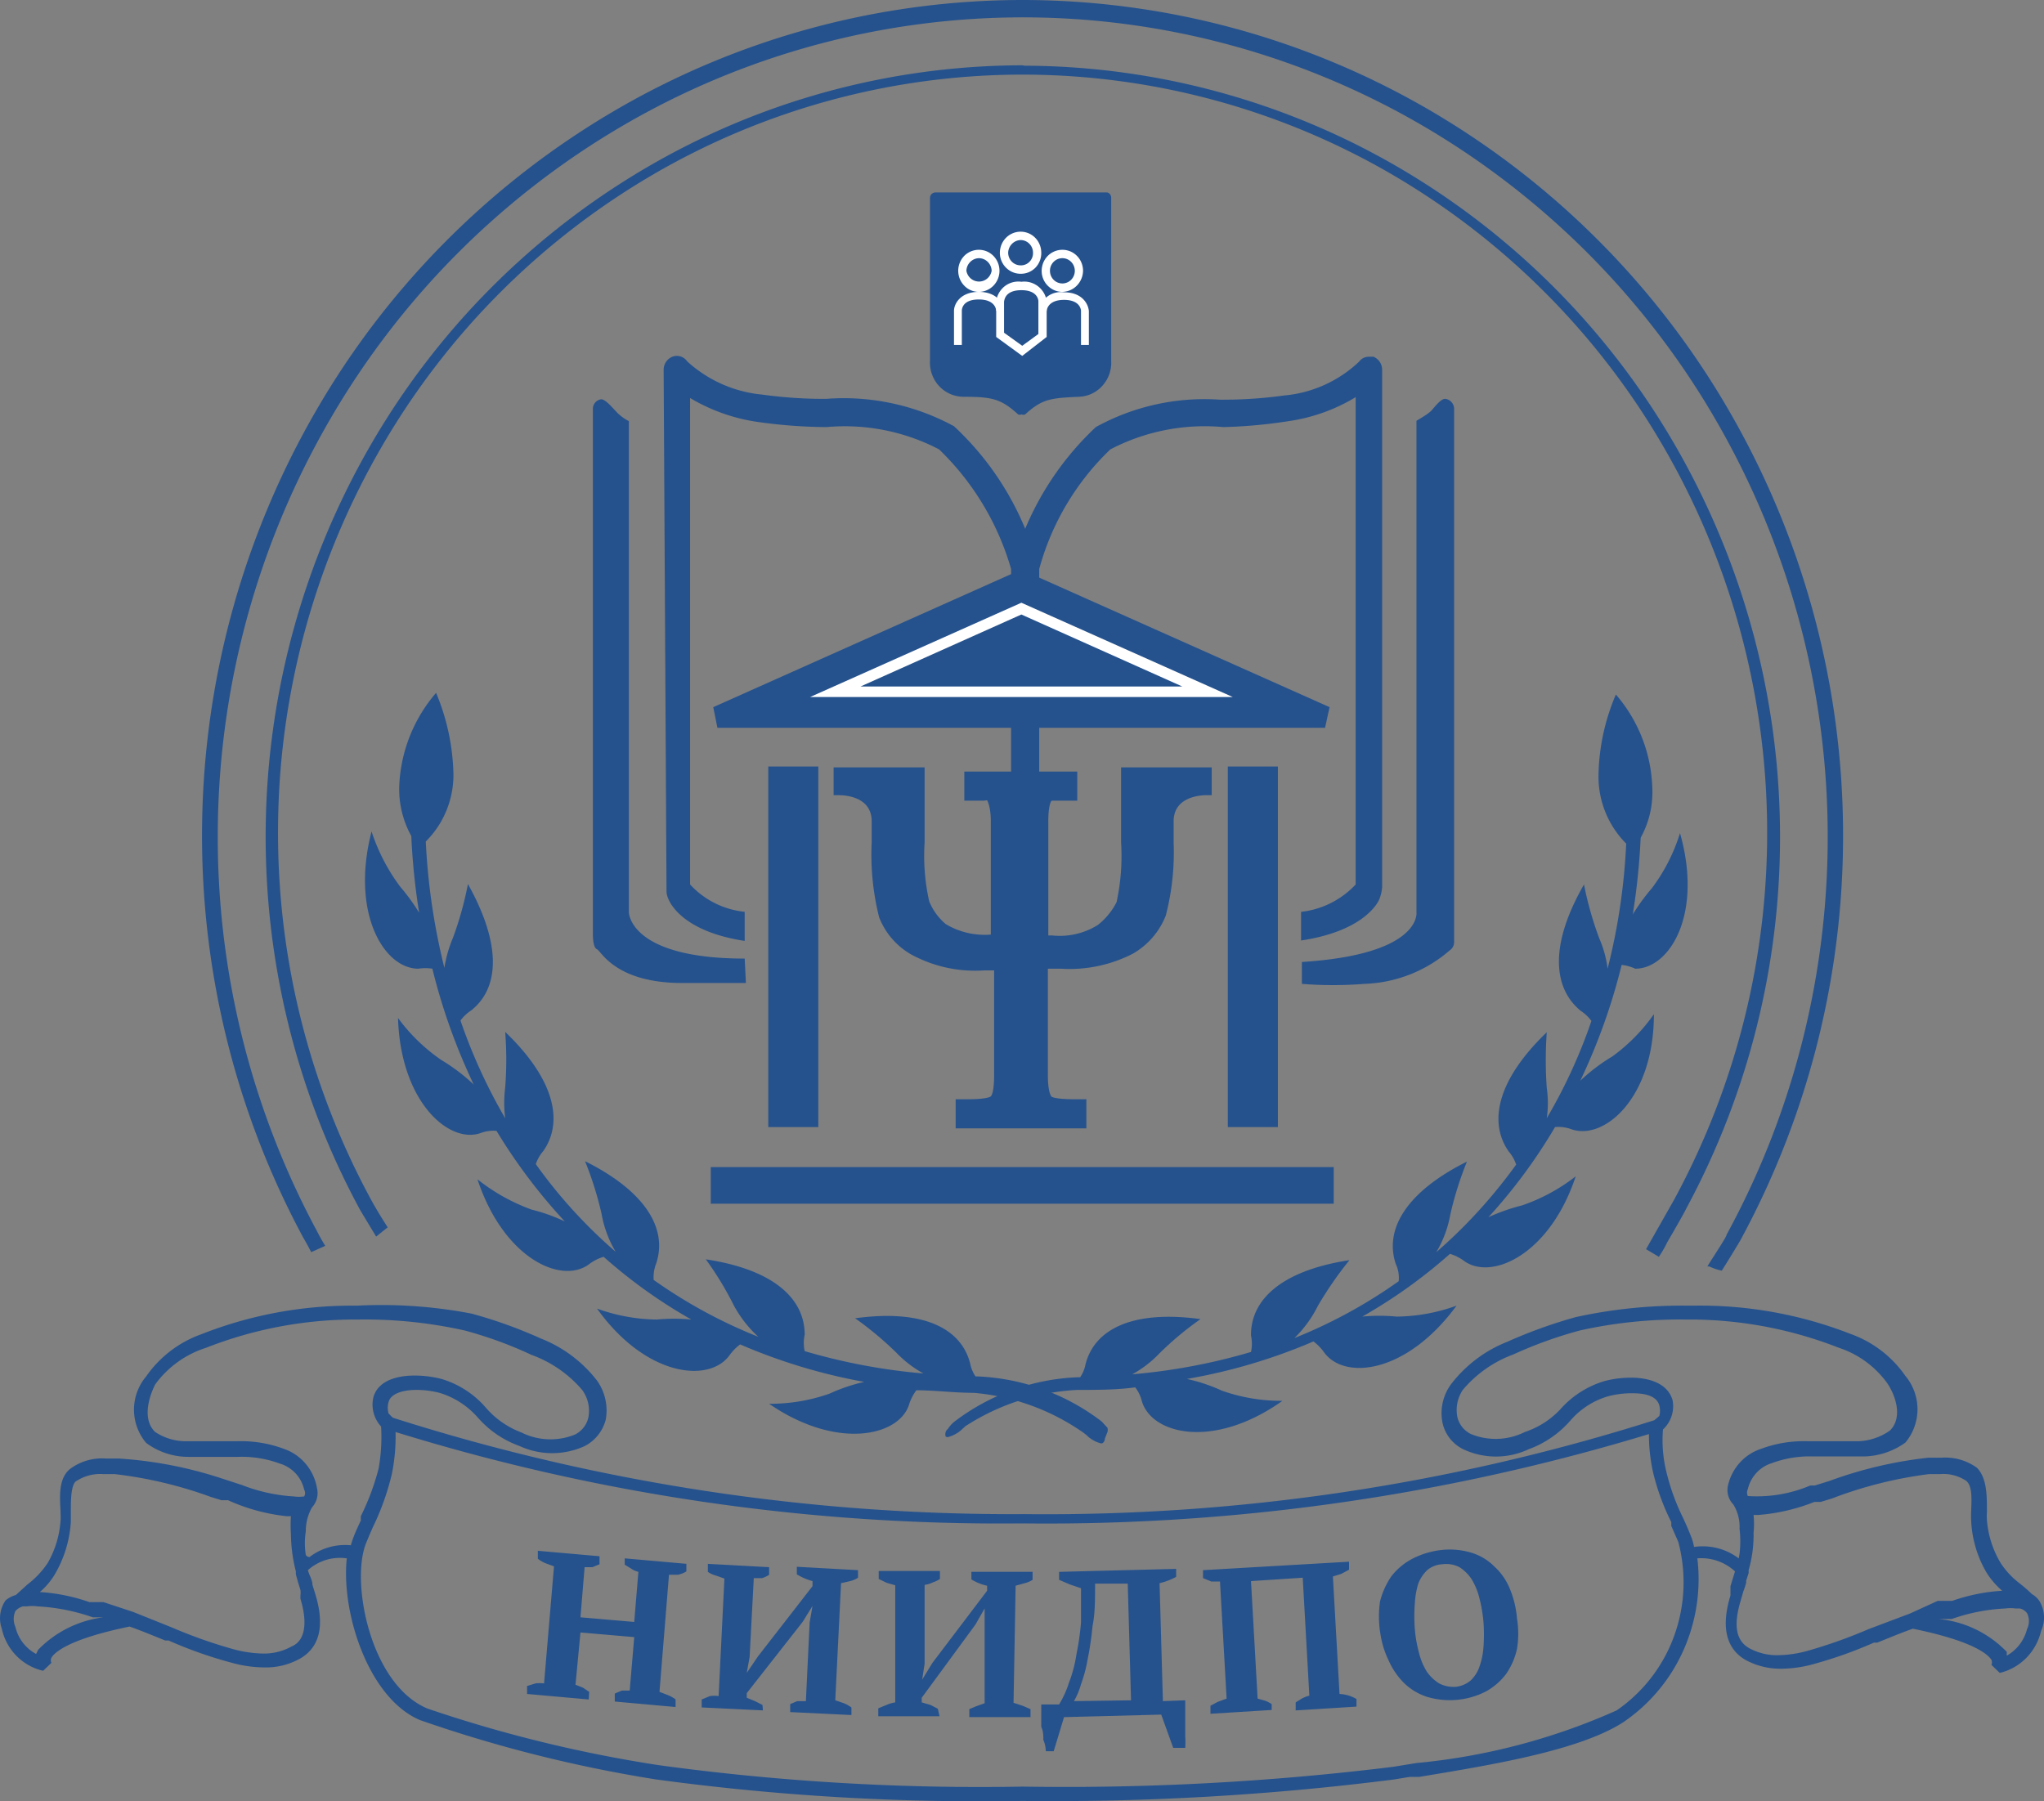 <svg width="59" height="52" viewBox="0 0 59 52" fill="none" xmlns="http://www.w3.org/2000/svg"><rect x="0" y="0" width="59" height="52" fill="#808080" stroke="none"/><path d="M31.967 5.556H27a.154.154 0 00-.11.047.16.16 0 00-.046.111v4.694a1.003 1.003 0 00.262.736.967.967 0 00.706.31c.824 0 1.086.06 1.576.51a.13.13 0 00.095 0 .165.165 0 00.108 0c.49-.45.74-.474 1.564-.51a.951.951 0 00.67-.323.988.988 0 00.25-.711V5.714a.16.16 0 00-.028-.097.155.155 0 00-.08-.06zM21.495 27.672c-3.331 0-3.343-1.337-3.343-1.337V12.158a1.435 1.435 0 01-.322-.23c-.132-.134-.346-.402-.478-.402a.273.273 0 00-.171.094.282.282 0 00-.068.186V26.93c0 .097 0 .425.12.474.12.049.525.973 2.46.973h1.838l-.036-.706zm7.654 2.213v1.119c.1.276.153.568.155.863l.108.122h.274l.12-.122a3.286 3.286 0 00-.657-1.982z" fill="#25528D"/><path d="M29.925 16.232a8.438 8.438 0 00-2.388-3.928 6.669 6.669 0 00-3.69-.79 12.85 12.85 0 01-1.838-.122 3.728 3.728 0 01-2.173-.96.363.363 0 00-.43-.134.407.407 0 00-.25.377l.083 15.064c0 .268.418 1.143 2.256 1.423v-.84a2.479 2.479 0 01-1.576-.79V11.49c.606.36 1.275.596 1.97.693.653.093 1.311.142 1.97.146a5.878 5.878 0 013.248.644 7.794 7.794 0 012.078 3.453v15.052a.403.403 0 00.136.226.39.39 0 00.246.09.392.392 0 00.248-.133.405.405 0 00.098-.268v-15.04l.012-.122zM29.46 30.59c0-.085 0-.17-.083-.267h.083v.267zm12.25-19.076c-.12 0-.287.219-.382.328-.096.11-.442.304-.442.304v14.19s.167 1.215-3.307 1.434v.632c.6.048 1.203.048 1.803 0a3.948 3.948 0 002.471-.973.277.277 0 00.12-.23V11.793a.294.294 0 00-.08-.19.285.285 0 00-.183-.09z" fill="#25528D"/><path d="M39.644 10.298h-.13a.352.352 0 00-.288.146 3.61 3.61 0 01-2.16.973c-.614.085-1.233.125-1.851.121a6.493 6.493 0 00-3.583.79 8.538 8.538 0 00-2.388 3.94v15.064a.406.406 0 00.09.26.388.388 0 00.233.141h.06a.378.378 0 00.243-.095.39.39 0 00.127-.233v-2.444.073-12.608a7.503 7.503 0 012.053-3.453 5.879 5.879 0 013.26-.644 14.311 14.311 0 001.875-.17 5.121 5.121 0 001.946-.694v14.068a2.538 2.538 0 01-1.576.79v.827c1.79-.268 2.22-1.07 2.269-1.216a1.27 1.27 0 00.071-.316V10.675a.406.406 0 00-.25-.377zm-1.146 23.393H20.516v1.058h17.982V33.69z" fill="#25528D"/><path d="M29.603 16.499h-.251l-8.764 3.915.12.596h17.54l.13-.596-8.775-3.915z" fill="#25528D"/><path d="M24.11 19.964l5.373-2.395 5.373 2.395H24.11z" fill="#25528D"/><path d="M29.483 17.74l4.645 2.078h-9.29l4.645-2.079zm0-.341l-6.101 2.723h12.203L29.483 17.4zm-1.719-7.441h-.227v-.985c0-.195.18-.547.716-.547.538 0 .717.352.729.547h-.227s0-.328-.502-.328c-.501 0-.49.316-.49.328v.985zm3.666 0h-.227v-.985s0-.316-.49-.316-.501.316-.501.328h-.24a.67.67 0 01.262-.426.648.648 0 01.48-.121c.537 0 .704.353.716.547v.973z" fill="#fff"/><path d="M29.937 7.295a.493.493 0 01-.295.45.47.47 0 01-.52-.106.489.489 0 01-.104-.53.484.484 0 01.441-.3c.127 0 .249.05.338.142.09.091.14.215.14.344z" fill="#25528D"/><path d="M29.46 7.903a.59.59 0 01-.332-.102.606.606 0 01-.254-.625.611.611 0 01.163-.31.594.594 0 01.65-.133.6.6 0 01.269.224c.065.1.1.218.1.338a.604.604 0 01-.17.434.585.585 0 01-.427.174zm0-.973a.367.367 0 00-.25.11.38.38 0 00-.109.255c0 .097.038.19.105.258a.355.355 0 00.253.107.34.34 0 00.257-.103.353.353 0 00.102-.262.368.368 0 00-.105-.258.355.355 0 00-.254-.107z" fill="#fff"/><path d="M28.743 7.818a.492.492 0 01-.295.45.47.47 0 01-.52-.106.489.489 0 01-.104-.53.484.484 0 01.441-.3c.127 0 .249.05.338.142a.49.49 0 01.14.344z" fill="#25528D"/><path d="M28.265 8.426a.589.589 0 01-.334-.097.619.619 0 01-.103-.937.594.594 0 01.651-.137.6.6 0 01.27.224.616.616 0 01-.07.764.592.592 0 01-.414.183zm0-.973a.367.367 0 00-.257.106.38.38 0 00-.113.259.38.38 0 00.127.222.366.366 0 00.475 0 .378.378 0 00.127-.222.38.38 0 00-.109-.255.367.367 0 00-.25-.11z" fill="#fff"/><path d="M31.143 7.818a.492.492 0 01-.295.45.47.47 0 01-.52-.106.489.489 0 01-.104-.53.485.485 0 01.441-.3.47.47 0 01.338.142.49.49 0 01.14.344z" fill="#25528D"/><path d="M30.665 8.426a.59.59 0 01-.331-.103.606.606 0 01-.254-.624.612.612 0 01.163-.311.594.594 0 01.65-.132.6.6 0 01.269.224c.065.1.1.218.1.338a.626.626 0 01-.178.426.604.604 0 01-.419.182zm0-.973a.353.353 0 00-.253.107.364.364 0 00-.105.258c0 .097.038.19.105.258a.355.355 0 00.507 0 .368.368 0 000-.516.355.355 0 00-.254-.107z" fill="#fff"/><path d="M28.874 8.693v1.034l.633.45.585-.45V8.693s0-.437-.609-.437-.609.437-.609.437z" fill="#25528D"/><path d="M29.507 10.274l-.752-.547V8.693a.663.663 0 01.25-.433.64.64 0 01.478-.126.648.648 0 01.472.125.67.67 0 01.257.422v1.046l-.705.547zm-.525-.669l.525.377.466-.34v-.949s0-.316-.49-.316-.49.304-.501.328v.9z" fill="#fff"/><path d="M32.36 22.153v2.164a6.3 6.3 0 01-.13 1.726 2 2 0 01-.538.657 2.071 2.071 0 01-1.325.304h-.108v-3.295c0-.438.072-.572.096-.596h.74v-.839h-3.26v.84h.562l.095-.013s.108.17.108.608v3.27a2.188 2.188 0 01-1.302-.303 1.7 1.7 0 01-.477-.657 6.013 6.013 0 01-.132-1.702v-2.164h-2.627v.802h.144c.095 0 .955 0 .955.754v.608a7.424 7.424 0 00.215 2.164c.181.461.515.844.943 1.082.642.344 1.366.5 2.09.45h.286v3.015c0 .523-.083.608-.095.62-.012.012-.108.085-.669.085h-.346v.84h3.773v-.84h-.346c-.561 0-.669-.073-.669-.085 0-.012-.096-.097-.096-.62v-3.064h.37a3.987 3.987 0 002.09-.437 2.2 2.2 0 00.943-1.095 7.28 7.28 0 00.227-2.115v-.608c0-.742.848-.754.944-.754h.155v-.802H32.36zm-10.184-.025h1.445v10.408h-1.445V22.128zm13.265 0h1.445v10.408h-1.445V22.128z" fill="#25528D"/><path d="M31.967 41.339a.222.222 0 000-.122l-.167-.182a6.33 6.33 0 00-3.582-1.301h-.06a1.007 1.007 0 01-.155-.377c-.263-1.022-1.373-1.569-3.32-1.301.424.3.823.633 1.194.997.228.237.49.438.777.596a17.344 17.344 0 01-3.427-.645 1.124 1.124 0 010-.474c0-1.058-.92-1.885-2.854-2.176.307.421.579.869.812 1.337.184.338.422.642.704.9a14.498 14.498 0 01-3.02-1.642 1.063 1.063 0 01.071-.474c.334-.997-.298-2.079-2.053-2.954.199.492.359 1 .477 1.52.068.387.206.757.406 1.094a14.326 14.326 0 01-2.304-2.53c.047-.138.12-.266.215-.376.597-.851.322-2.08-1.099-3.44.042.533.042 1.07 0 1.604a3.581 3.581 0 000 .888 15.742 15.742 0 01-1.29-2.821c.086-.116.191-.214.31-.292.813-.644.884-1.897-.095-3.648a9.86 9.86 0 01-.43 1.545 3.7 3.7 0 00-.25.875 18.826 18.826 0 01-.537-3.648 2.69 2.69 0 00.592-.883 2.73 2.73 0 00.207-1.05 6.432 6.432 0 00-.501-2.358 4.383 4.383 0 00-1.063 2.662 2.789 2.789 0 00.347 1.471c.033.742.109 1.48.226 2.213a5.937 5.937 0 00-.549-.754 5.518 5.518 0 01-.824-1.592c-.609 2.358.359 3.963 1.35 3.963a1.31 1.31 0 01.405 0 17.474 17.474 0 001.194 3.344 5.385 5.385 0 00-.93-.705 5.189 5.189 0 01-1.255-1.216c.072 2.431 1.481 3.647 2.388 3.32.146-.054.3-.075.454-.062a16.164 16.164 0 001.97 2.614 5.095 5.095 0 00-.955-.34 5.571 5.571 0 01-1.564-.875c.764 2.31 2.46 3.063 3.248 2.431.12-.086.253-.152.394-.194a14.72 14.72 0 002.531 1.811 5.242 5.242 0 00-.991 0 5.205 5.205 0 01-1.731-.316c1.409 1.97 3.247 2.164 3.832 1.338.084-.116.185-.219.299-.304 1.15.497 2.352.86 3.582 1.082a5.111 5.111 0 00-1.003.34 5.15 5.15 0 01-1.743.292c1.982 1.362 3.785.924 4.047 0a1.36 1.36 0 01.204-.39c.537 0 1.086.074 1.66.074a6.493 6.493 0 013.151 1.143l.096.073a.894.894 0 00.424.244.118.118 0 00.053-.013.196.196 0 00.06-.134l.072-.182z" fill="#25528D"/><path d="M58.856 46.202a.6.6 0 00-.203-.182 4.158 4.158 0 00-.346-.304 2.318 2.318 0 01-.573-.62 2.857 2.857 0 01-.382-1.216 1.564 1.564 0 010-.231v-.061c0-.413 0-.924-.287-1.216a1.556 1.556 0 00-1.015-.292h-.382c-.974.106-1.932.33-2.854.669l-.43.134h-.13a3.947 3.947 0 01-1.804.304.234.234 0 010-.195 1.04 1.04 0 01.247-.471c.122-.133.276-.23.446-.283a3.147 3.147 0 011.194-.194h1.468A2.112 2.112 0 0055 41.643a1.5 1.5 0 000-1.922 3.254 3.254 0 00-1.588-1.215 11.927 11.927 0 00-4.513-.815h-.18a14.34 14.34 0 00-3.223.328c-.681.188-1.348.428-1.994.718-.635.25-1.191.67-1.612 1.215a1.41 1.41 0 00-.25 1.131 1.113 1.113 0 00.597.754 2.221 2.221 0 001.886 0 2.922 2.922 0 001.194-.815c.293-.344.68-.593 1.11-.717.211-.054.428-.083.645-.085.215 0 .729 0 .824.353.026.1.026.204 0 .303l-.143.122a58.12 58.12 0 01-18.197 2.711 58.772 58.772 0 01-18.22-2.784l-.12-.121a.593.593 0 010-.329c.084-.316.597-.352.812-.352.221.002.442.03.657.085.428.128.813.377 1.11.717.324.37.735.65 1.194.815a2.257 2.257 0 001.899 0 1.199 1.199 0 00.596-.754 1.486 1.486 0 00-.25-1.13 3.802 3.802 0 00-1.624-1.217 13.375 13.375 0 00-1.994-.717c-1.09-.21-2.2-.287-3.308-.231h-.179a11.836 11.836 0 00-4.322.827 3.278 3.278 0 00-1.588 1.216 1.487 1.487 0 000 1.92 2.04 2.04 0 001.194.402h1.469c.406-.013.811.053 1.194.194a1.019 1.019 0 01.704.754.198.198 0 010 .195c-.099.013-.2.013-.298 0a4.915 4.915 0 01-1.493-.328l-.561-.183a11.902 11.902 0 00-3.009-.584h-.37a1.544 1.544 0 00-1.015.292c-.346.268-.31.779-.287 1.216v.073c.006.073.006.146 0 .219-.03.429-.157.845-.37 1.216-.16.238-.358.448-.585.62l-.334.304a.772.772 0 00-.299.158.91.91 0 00-.107.815c.065.297.212.569.423.784.212.215.48.365.77.431l.24-.23a.16.16 0 010-.147c.083-.145.477-.534 2.256-.9.347.122.693.268 1.027.402h.096c.592.262 1.202.477 1.827.644.307.086.624.131.943.134a2.02 2.02 0 001.027-.255c.573-.329.716-.96.441-1.86l-.083-.268c0-.146-.096-.28-.131-.425a1.378 1.378 0 011.122-.34c-.167 1.555.62 4.036 2.113 4.668 2.22.774 4.5 1.347 6.818 1.714a69.41 69.41 0 0010.555.62 77.99 77.99 0 0010.746-.62l.442-.073h.275c2.053-.34 4.62-.754 5.898-1.58a4.938 4.938 0 001.727-2.057 5.04 5.04 0 00.41-2.673 1.432 1.432 0 011.087.377l-.131.425v.268c-.275.9-.132 1.532.43 1.86.319.174.676.262 1.038.256a3.52 3.52 0 00.932-.134c.595-.163 1.178-.37 1.743-.62h.096c.334-.134.68-.28 1.026-.401 1.78.364 2.174.753 2.269.9a.21.21 0 010 .145l.239.231c.29-.069.556-.22.767-.434.211-.215.359-.486.427-.782a.914.914 0 00-.06-.875zM8.6 45.667l.072.23a.619.619 0 010 .159v.097c.215.706.131 1.216-.251 1.374a1.628 1.628 0 01-.824.207 3.444 3.444 0 01-.848-.122 14.02 14.02 0 01-1.79-.632l-1.123-.45-.848-.28h-.406a5.28 5.28 0 00-1.433-.291c.182-.154.336-.34.454-.547a3.43 3.43 0 00.442-1.472v-.316c0-.291 0-.705.131-.85a1.26 1.26 0 01.812-.22h.322c.946.11 1.875.33 2.77.657l.311.097h.191c.538.245 1.11.4 1.696.462h.119c-.011.17-.011.34 0 .51.004.366.052.73.143 1.083v.085l.06.219zm-8.155 1.3a.568.568 0 010-.461.476.476 0 01.215-.134h.12c.098-.014.199-.014.298 0a5.763 5.763 0 011.6.316h.31a3.178 3.178 0 00-1.886.936l-.06.122a1.199 1.199 0 01-.597-.778zm49.743-1.98a1.72 1.72 0 00-1.29-.33 1.437 1.437 0 00-.072-.267 9.32 9.32 0 00-.25-.583 6.315 6.315 0 01-.478-1.326 3.81 3.81 0 01-.096-1.215.914.914 0 00.275-.852c-.167-.559-.836-.644-1.194-.644-.258 0-.514.032-.764.097a2.752 2.752 0 00-1.29.827 2.48 2.48 0 01-1.015.645 1.883 1.883 0 01-1.552.06.729.729 0 01-.394-.486 1.04 1.04 0 01.156-.79c.39-.463.892-.815 1.456-1.022a12.377 12.377 0 011.922-.693 13.28 13.28 0 013.07-.316h.214a11.82 11.82 0 014.191.815c.56.183 1.048.54 1.397 1.021.287.426.43 1.034.072 1.374a1.701 1.701 0 01-.92.304h-1.432a3.524 3.524 0 00-1.362.219 1.43 1.43 0 00-.614.4 1.469 1.469 0 00-.34.658.594.594 0 00.154.547c.13.21.192.457.18.705.028.238.028.48 0 .717l-.024.134zm-20.693 6.589a68.449 68.449 0 01-10.483-.62 39.162 39.162 0 01-6.663-1.63c-1.683-.692-2.245-3.732-1.767-4.814.084-.207.167-.401.25-.572a7.35 7.35 0 00.478-1.386c.082-.4.118-.807.108-1.215a59.023 59.023 0 0018.077 2.638 59.874 59.874 0 0018.101-2.578c-.001.373.039.744.12 1.107.12.497.297.978.525 1.434v.11l.203.462a4.54 4.54 0 01-.123 2.722 4.45 4.45 0 01-1.656 2.141 18.36 18.36 0 01-5.779 1.52l-.68.11a77.41 77.41 0 01-10.71.57zM8.827 44.889a2.179 2.179 0 010-.681c-.002-.243.06-.483.179-.693a.612.612 0 00.143-.56 1.47 1.47 0 00-.325-.698 1.431 1.431 0 00-.63-.432 3.524 3.524 0 00-1.361-.219H5.4a1.626 1.626 0 01-.92-.267c-.358-.34-.214-.949 0-1.374a2.903 2.903 0 011.47-1.058c1.333-.524 2.749-.8 4.178-.815h.215a13.21 13.21 0 013.069.316c.663.178 1.31.414 1.934.706a3.484 3.484 0 011.457 1.009 1.018 1.018 0 01.179.802.735.735 0 01-.382.486 1.88 1.88 0 01-1.552-.06 2.531 2.531 0 01-1.027-.718 2.705 2.705 0 00-1.278-.826 3.156 3.156 0 00-.776-.098c-.382 0-1.05.085-1.194.645a.94.94 0 00.227.827c.024.406 0 .814-.072 1.215a7.064 7.064 0 01-.513 1.374v.122c-.072.158-.143.304-.203.462a2.129 2.129 0 00-.084.255 1.685 1.685 0 00-1.194.34.129.129 0 01-.107-.06zm49.098 2.906v-.11a3.141 3.141 0 00-1.97-.948h.382c.5-.177 1.023-.28 1.552-.304.095-.013.191-.013.286 0h.132c.08.021.151.068.203.134a.518.518 0 010 .462 1.224 1.224 0 01-.585.766zm-2.794-1.216l-1.194.45c-.58.25-1.173.46-1.78.632a3.359 3.359 0 01-.835.121 1.671 1.671 0 01-.836-.206c-.382-.219-.454-.669-.239-1.374l.072-.255a2.32 2.32 0 00.084-.256v-.06l.071-.22v-.084c.102-.352.15-.716.143-1.083.017-.17.017-.34 0-.51h.132a5.55 5.55 0 001.624-.377h.179l.322-.097a12.047 12.047 0 012.806-.706h.322c.265-.022.53.047.753.195.179.146.155.535.143.851a3.253 3.253 0 00.43 1.775c.126.206.283.39.465.547a5.26 5.26 0 00-1.444.292h-.418l-.8.365z" fill="#25528D"/><path d="M47.203 27.964c.99 0 1.958-1.568 1.29-3.915a5.178 5.178 0 01-.813 1.593 5.94 5.94 0 00-.55.754c.118-.733.194-1.472.228-2.213.248-.447.364-.958.334-1.471a4.31 4.31 0 00-1.05-2.663 6.174 6.174 0 00-.502 2.359 2.741 2.741 0 00.8 1.945 17.96 17.96 0 01-.537 3.611 3.13 3.13 0 00-.24-.875 9.86 9.86 0 01-.441-1.556c-.991 1.726-.907 2.978-.096 3.647.12.078.225.177.31.292-.333.979-.766 1.92-1.289 2.809a2.99 2.99 0 000-.876 11.554 11.554 0 010-1.605c-1.42 1.362-1.695 2.59-1.098 3.441.095.11.168.239.215.377-.67.931-1.443 1.78-2.305 2.529.2-.336.338-.707.406-1.094a9.932 9.932 0 01.478-1.52c-1.755.875-2.388 1.957-2.054 2.954a.939.939 0 01.084.499 14.397 14.397 0 01-3.01 1.641c.278-.27.508-.587.681-.936.27-.46.573-.9.908-1.313-1.922.292-2.854 1.118-2.842 2.176.034.157.034.318 0 .474-1.118.33-2.266.546-3.427.645a3.21 3.21 0 00.776-.596c.37-.367.769-.7 1.194-.997-1.946-.267-3.056.28-3.319 1.301a1.006 1.006 0 01-.155.377h-.072a6.28 6.28 0 00-3.582 1.3.957.957 0 00-.167.195.158.158 0 00-.06.086.197.197 0 000 .133.118.118 0 00.108 0 .916.916 0 00.382-.23l.083-.074a6.568 6.568 0 013.236-1.045c.573 0 1.123 0 1.66-.073.09.115.154.247.19.389.276.972 2.078 1.41 4.06 0a5.155 5.155 0 01-1.743-.292 4.933 4.933 0 00-1.015-.34 16.228 16.228 0 003.654-1.083c.114.086.215.188.299.305.585.826 2.388.632 3.832-1.338a5.205 5.205 0 01-1.731.316 5.241 5.241 0 00-.991 0 14.8 14.8 0 002.531-1.811c.141.042.274.108.394.194.788.596 2.484-.158 3.236-2.432a5.316 5.316 0 01-1.552.84 5.58 5.58 0 00-.967.34 15.482 15.482 0 001.922-2.602 1.09 1.09 0 01.466.06c.931.341 2.388-.875 2.388-3.319-.33.47-.733.88-1.194 1.216-.335.2-.647.437-.931.705.51-1.07.91-2.19 1.194-3.343.136.015.269.052.394.11z" fill="#25528D"/><path d="M29.507 1.885A21.572 21.572 0 0018.67 4.832a22.073 22.073 0 00-7.98 8.03 22.582 22.582 0 00-3.02 11.002c-.05 3.872.892 7.69 2.733 11.08l.454.753.334-.267a13.41 13.41 0 01-.43-.706 22.201 22.201 0 01-2.735-10.896 22.19 22.19 0 012.94-10.842 21.688 21.688 0 017.841-7.922 21.196 21.196 0 0110.67-2.91 21.194 21.194 0 0110.679 2.868 21.684 21.684 0 017.87 7.892 22.187 22.187 0 012.981 10.83 22.203 22.203 0 01-2.694 10.907l-.8 1.41.37.22c.09-.131.17-.27.239-.414.227-.389.525-.912.561-.997a22.587 22.587 0 002.695-11.057 22.57 22.57 0 00-3.03-10.966 22.06 22.06 0 00-7.962-8.005A21.56 21.56 0 0029.58 1.897l-.072-.012z" fill="#25528D"/><path d="M29.507 0a23.361 23.361 0 00-11.724 3.17 23.9 23.9 0 00-8.646 8.662 24.454 24.454 0 00-3.302 11.886 24.475 24.475 0 002.908 11.991c.084.146.167.292.24.438l.405-.182a5.882 5.882 0 01-.239-.426 24.006 24.006 0 01-2.86-11.781 23.985 23.985 0 013.252-11.675 23.44 23.44 0 018.509-8.498A22.912 22.912 0 0129.576.501c4.04.01 8.008 1.091 11.512 3.14a23.446 23.446 0 018.47 8.538 23.988 23.988 0 013.197 11.69c.05 4.114-.954 8.17-2.914 11.767 0 .061-.286.487-.56.924h.059c.114.054.235.095.358.122.263-.413.502-.815.537-.876a24.472 24.472 0 002.963-12.01 24.456 24.456 0 00-3.28-11.923 23.902 23.902 0 00-8.657-8.696A23.361 23.361 0 0029.507 0zM16.994 49.06l-1.78-.159v-.23l.24-.074a.916.916 0 01.25 0l.287-3.38-.263-.097a1.012 1.012 0 01-.203-.122v-.23l1.78.157v.231l-.204.085h-.226l-.12 1.447 1.552.134.12-1.447a.579.579 0 01-.215-.097l-.18-.11v-.182l1.78.158v.219a.825.825 0 01-.239.097h-.263l-.274 3.38.25.097c.077.031.15.072.215.122v.219l-1.755-.158v-.231l.203-.085h.227l.131-1.544-1.552-.134-.143 1.508.215.085.179.121-.012.22zm5.027.315l-1.767-.085v-.23l.238-.098a.915.915 0 01.251 0l.167-3.392-.238-.085a.72.72 0 01-.24-.11v-.23l1.768.096v.22a.79.79 0 01-.203.096h-.239l-.12 2.274-.083.462.322-.474 1.576-2.03v-.146a1.771 1.771 0 01-.453-.195v-.219l1.767.098v.218a.759.759 0 01-.227.098l-.263.06-.167 3.38.251.086c.076.032.148.073.215.121v.219l-1.767-.085v-.231l.203-.085h.25l.108-2.274.083-.474-.286.462-1.612 2.055v.133l.239.098.215.11.012.157zm5.098.17h-1.767v-.23l.239-.098a.978.978 0 01.25-.073v-3.38l-.25-.073-.227-.11v-.23h1.767v.23a.794.794 0 01-.203.098.778.778 0 01-.239.073v2.274l-.071.462.298-.487 1.576-2.079v-.146a1.431 1.431 0 01-.453-.182v-.219h1.767v.231a.757.757 0 01-.227.097l-.263.073-.06 3.38.263.086.227.097v.23h-1.767v-.23l.203-.085.239-.085v-2.736l-.263.462-1.552 2.115v.134l.25.073.215.11.048.218zm7.093-.462v1.046c.007.11.007.22 0 .328h-.347l-.346-.96-2.806.073-.298.985h-.227a.91.91 0 00-.072-.329c0-.121 0-.243-.06-.377v-.644h.514c.12-.198.217-.41.286-.632.102-.263.174-.536.215-.815.063-.305.107-.613.132-.924v-.985l-.323-.11-.31-.133v-.23l3.379-.086v.231a1.949 1.949 0 01-.478.182l.096 3.405.645-.024zm-1.565 0l-.095-3.367h-.943c0 .462 0 .875-.072 1.215-.03.327-.078.652-.143.973a4.068 4.068 0 01-.191.717c-.047.17-.116.334-.203.487l1.648-.024zm4.06.28l-1.767.11v-.231l.203-.11.263-.097-.191-3.38h-.251l-.239-.098v-.23l4.215-.244v.231l-.227.122-.239.073.191 3.392c.173.008.34.058.49.146v.219l-1.755.11v-.232l.155-.097a.896.896 0 01.239-.097l-.191-3.405-1.493.098.191 3.392.215.06a.952.952 0 01.191.098v.17zm3.128-2.261a3.035 3.035 0 010-.876c.066-.256.175-.499.323-.717.17-.22.386-.399.633-.523.262-.131.545-.213.836-.243.289-.03.58-.001.86.085.247.077.472.215.656.401.193.178.344.399.442.645.112.27.18.558.203.85.048.29.048.586 0 .876a2.037 2.037 0 01-.31.718 1.86 1.86 0 01-.586.51 2.29 2.29 0 01-1.695.158 1.7 1.7 0 01-.657-.389 2.127 2.127 0 01-.454-.656 2.687 2.687 0 01-.25-.84zm1.003-.085c.019.234.059.466.12.693.047.193.123.378.227.547.095.137.217.253.358.34.151.078.32.111.49.097a.816.816 0 00.417-.182.987.987 0 00.251-.39c.067-.187.107-.383.12-.583a4.88 4.88 0 000-.705 4.124 4.124 0 00-.12-.705 1.916 1.916 0 00-.227-.547 1.204 1.204 0 00-.346-.34.823.823 0 00-.49-.086.733.733 0 00-.441.17 1.06 1.06 0 00-.263.402 2.476 2.476 0 00-.096.571 4.963 4.963 0 000 .718z" fill="#25528D"/></svg>